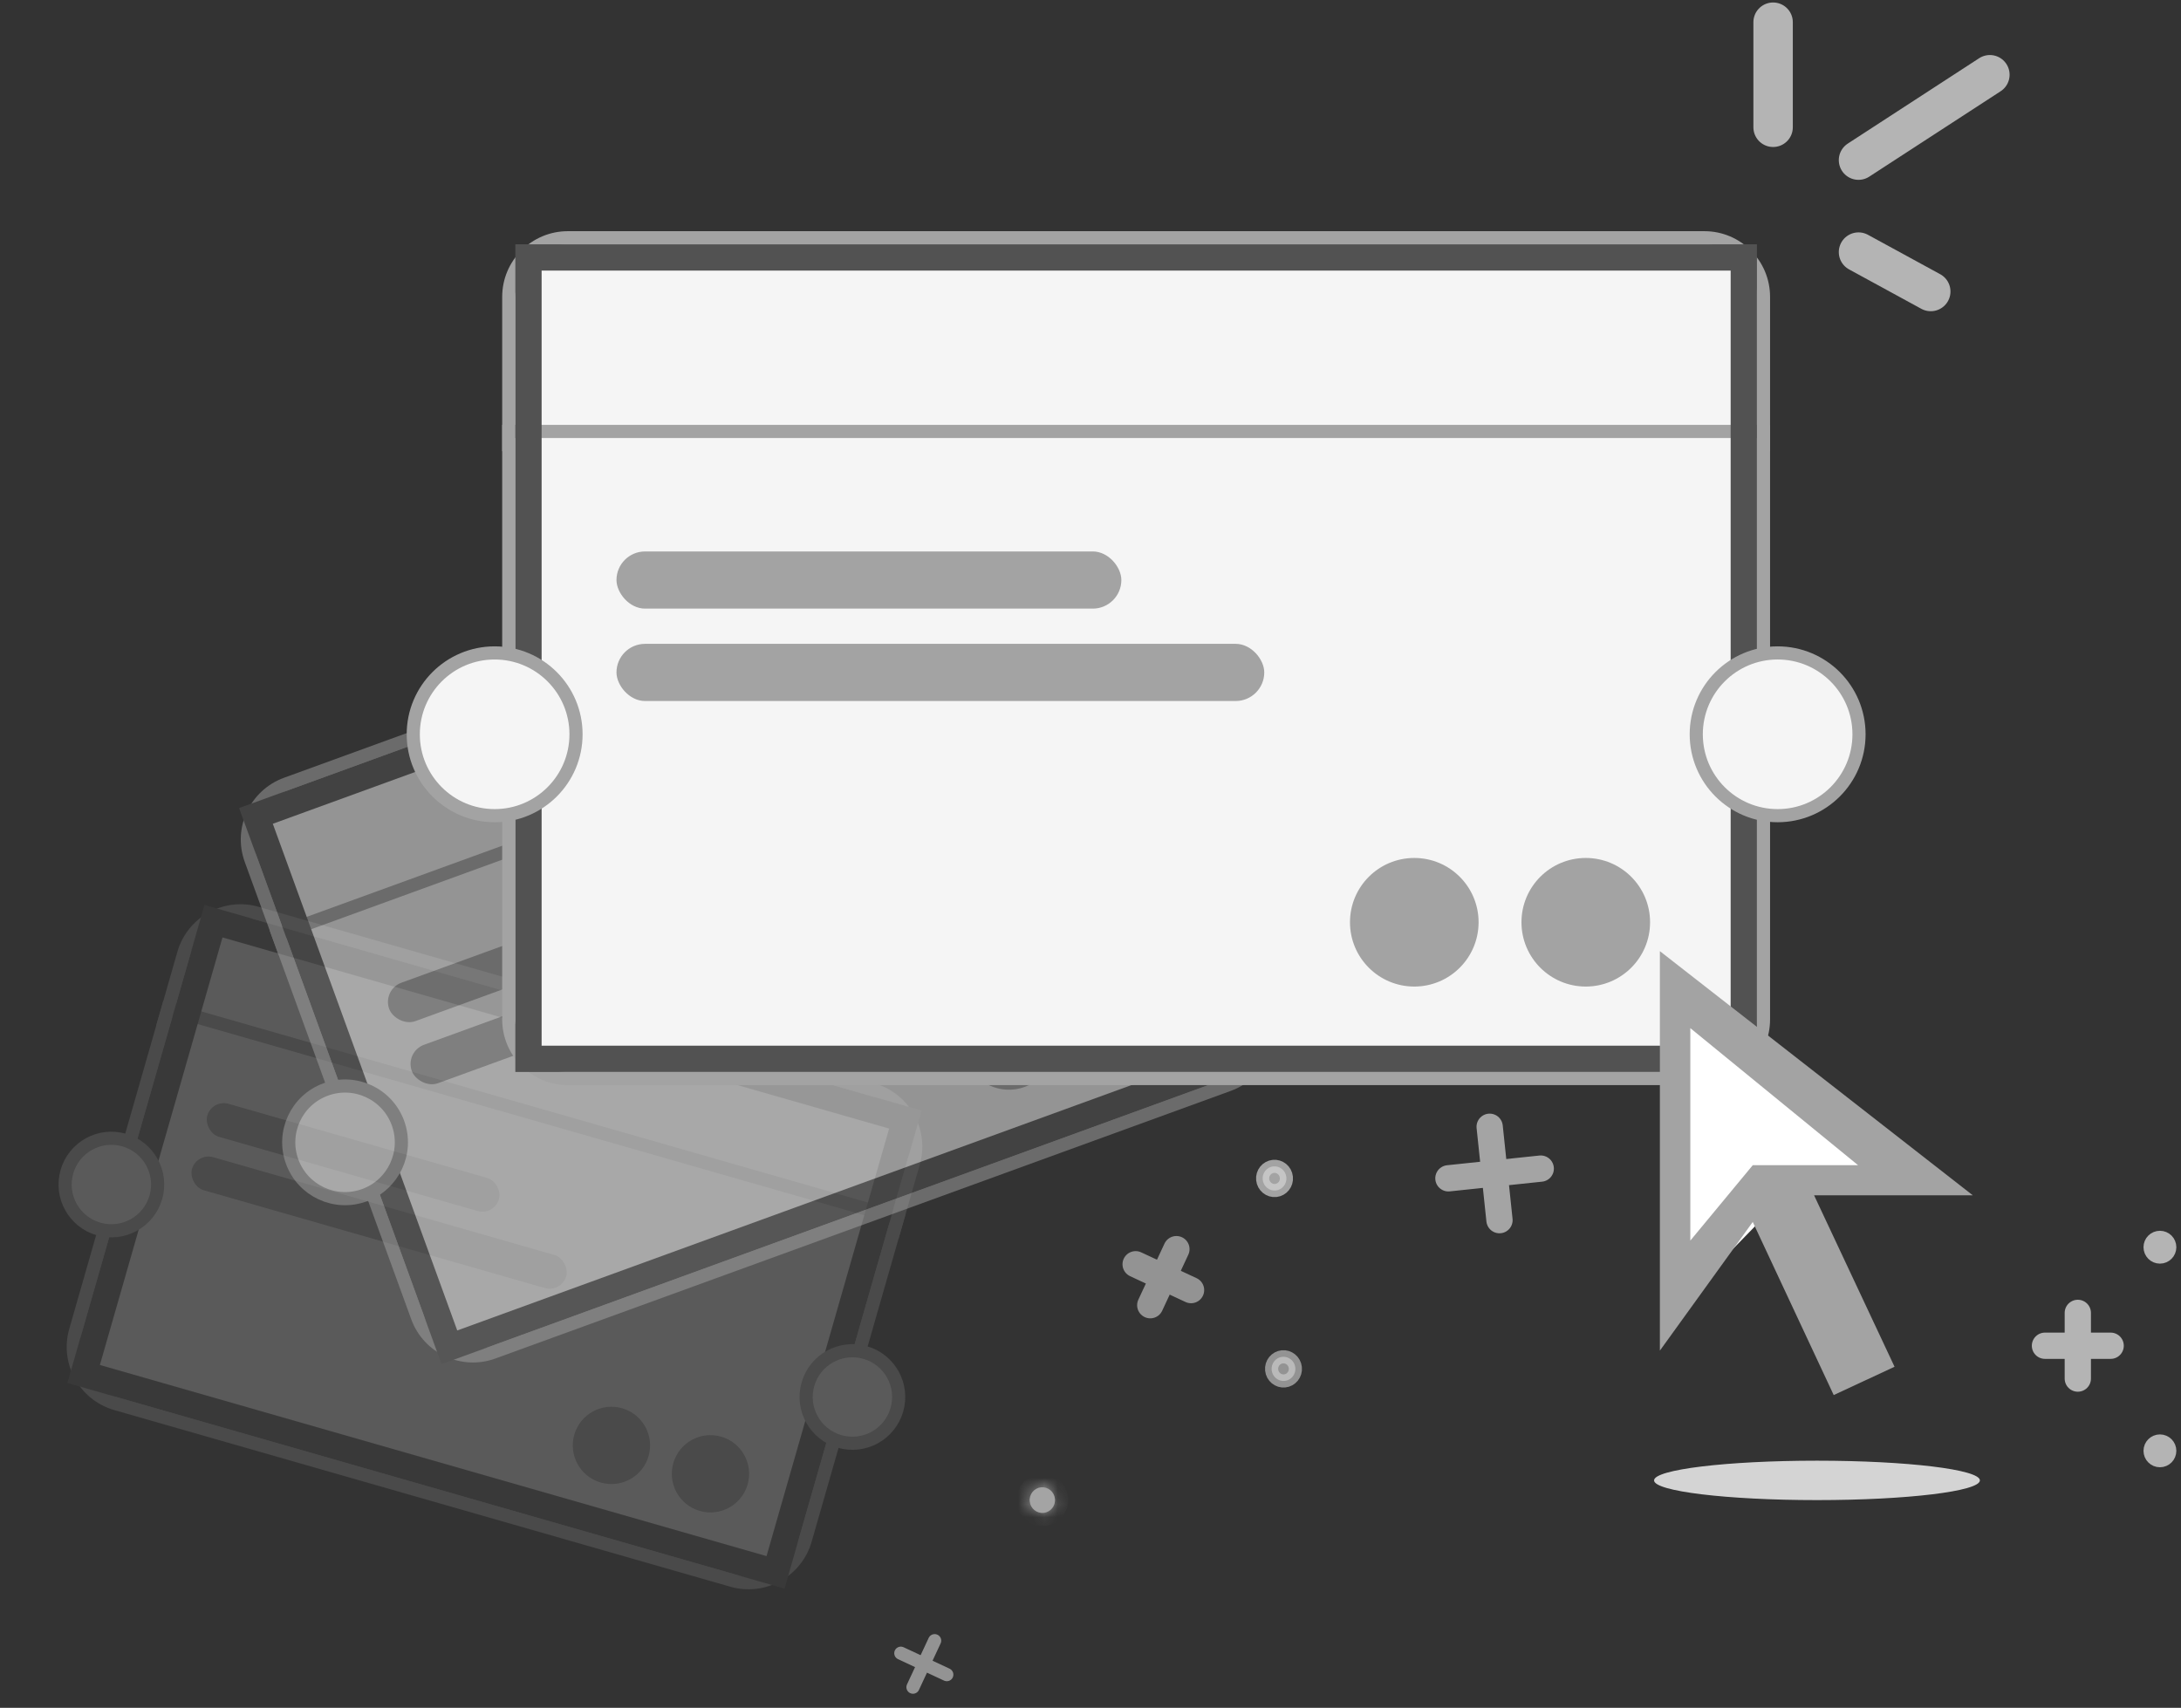 <svg width="166" height="130" viewBox="0 0 166 130" fill="none" xmlns="http://www.w3.org/2000/svg">
<rect x="0" y="0" width="166" height="130" fill="#333333" stroke="none"/>
<g opacity="0.2">
<path d="M67.567 93.532L68.047 93.67L68.185 93.189L69.525 88.517C70.21 86.129 68.829 83.636 66.439 82.951L19.546 69.505C17.157 68.82 14.665 70.201 13.98 72.59L12.641 77.262L12.503 77.743L12.983 77.88L67.567 93.532Z" fill="#F5F5F5" stroke="#A3A3A3"/>
<path d="M13.259 76.918L12.779 76.781L12.641 77.261L5.751 101.289C5.066 103.678 6.447 106.17 8.836 106.855L55.73 120.301C58.119 120.986 60.611 119.605 61.296 117.216L68.186 93.188L68.323 92.708L67.843 92.57L13.259 76.918Z" fill="#F5F5F5" stroke="#A3A3A3"/>
<rect x="16.249" y="70.12" width="54.783" height="35.855" transform="rotate(16 16.249 70.12)" stroke="#525252" stroke-width="2"/>
<circle cx="64.879" cy="106.338" r="3.522" transform="rotate(16 64.879 106.338)" fill="#F5F5F5" stroke="#A3A3A3"/>
<circle cx="46.537" cy="110.022" r="2.941" transform="rotate(16 46.537 110.022)" fill="#A3A3A3"/>
<circle cx="54.075" cy="112.183" r="2.941" transform="rotate(16 54.075 112.183)" fill="#A3A3A3"/>
<circle cx="8.477" cy="90.165" r="3.522" transform="rotate(16 8.477 90.165)" fill="#F5F5F5" stroke="#A3A3A3"/>
<rect x="16.138" y="83.662" width="23.089" height="2.614" rx="1.307" transform="rotate(16 16.138 83.662)" fill="#A3A3A3"/>
<rect x="14.973" y="87.725" width="29.625" height="2.614" rx="1.307" transform="rotate(16 14.973 87.725)" fill="#A3A3A3"/>
</g>
<g opacity="0.5">
<path d="M85.469 48.777L85.938 48.606L85.767 48.136L83.53 41.988C82.68 39.653 80.097 38.449 77.762 39.299L21.788 59.672C19.453 60.522 18.249 63.104 19.099 65.439L21.337 71.587L21.508 72.057L21.977 71.886L85.469 48.777Z" fill="#F5F5F5" stroke="#A3A3A3"/>
<path d="M21.635 70.945L21.165 71.116L21.336 71.586L31.769 100.249C32.619 102.584 35.201 103.789 37.536 102.939L93.51 82.566C95.846 81.716 97.05 79.134 96.2 76.798L85.767 48.135L85.596 47.666L85.126 47.837L21.635 70.945Z" fill="#F5F5F5" stroke="#A3A3A3"/>
<rect x="19.482" y="62.107" width="65.566" height="43.044" transform="rotate(-20 19.482 62.107)" stroke="#525252" stroke-width="2"/>
<circle cx="91.871" cy="63.074" r="4.286" transform="rotate(-20 91.871 63.074)" fill="#F5F5F5" stroke="#A3A3A3"/>
<circle cx="76.789" cy="79.449" r="3.499" transform="rotate(-20 76.789 79.449)" fill="#A3A3A3"/>
<circle cx="85.558" cy="76.257" r="3.499" transform="rotate(-20 85.558 76.257)" fill="#A3A3A3"/>
<circle cx="26.263" cy="86.953" r="4.286" transform="rotate(-20 26.263 86.953)" fill="#F5F5F5" stroke="#A3A3A3"/>
<rect x="29.09" y="75.335" width="27.474" height="3.111" rx="1.555" transform="rotate(-20 29.09 75.335)" fill="#A3A3A3"/>
<rect x="30.811" y="80.06" width="35.25" height="3.111" rx="1.555" transform="rotate(-20 30.811 80.06)" fill="#A3A3A3"/>
</g>
<path d="M133.723 33.842H134.223V33.342V22.597C134.223 20.111 132.208 18.097 129.723 18.097L43.223 18.097C40.737 18.097 38.723 20.111 38.723 22.597V33.342V33.842H39.223L133.723 33.842Z" fill="#F5F5F5" stroke="#A3A3A3"/>
<path d="M39.223 32.84H38.723V33.34V77.597C38.723 80.082 40.737 82.097 43.223 82.097H129.723C132.208 82.097 134.223 80.082 134.223 77.597V33.34V32.84H133.723L39.223 32.84Z" fill="#F5F5F5" stroke="#A3A3A3"/>
<rect x="40.223" y="19.597" width="92.5" height="61" stroke="#525252" stroke-width="2"/>
<circle cx="135.299" cy="55.894" r="6.194" fill="#F5F5F5" stroke="#A3A3A3"/>
<circle cx="107.644" cy="70.201" r="4.894" fill="#A3A3A3"/>
<circle cx="120.696" cy="70.201" r="4.894" fill="#A3A3A3"/>
<circle cx="37.648" cy="55.894" r="6.194" fill="#F5F5F5" stroke="#A3A3A3"/>
<rect x="46.922" y="41.976" width="38.426" height="4.351" rx="2.175" fill="#A3A3A3"/>
<rect x="46.922" y="49.009" width="49.303" height="4.351" rx="2.175" fill="#A3A3A3"/>
<path opacity="0.8" d="M141.454 12.189L151.454 5.689M141.454 19.189L146.954 22.189M134.954 9.689V1.689" stroke="#D4D4D4" stroke-width="3" stroke-linecap="round" stroke-linejoin="round"/>
<g clip-path="url(#clip0_763_11643)">
<path d="M128.392 75.04L142.562 88.909L136.022 90.115L128.392 97.953V75.04Z" fill="white" stroke="white" stroke-linecap="round" stroke-linejoin="round"/>
<path d="M128.653 94.434L133.405 88.694L141.422 88.694L128.653 78.26L128.653 94.434ZM139.567 106.19L133.405 93.014L126.337 102.808V72.401L150.155 90.987H138.074L144.198 104.036L139.567 106.19Z" fill="#A3A3A3"/>
</g>
<path opacity="0.7" d="M96.911 88.785C96.419 88.837 96.053 89.285 96.106 89.796C96.16 90.308 96.611 90.67 97.103 90.618C97.595 90.566 97.961 90.118 97.907 89.607C97.854 89.095 97.403 88.733 96.911 88.785Z" fill="#D4D4D4" stroke="#D4D4D4"/>
<g opacity="0.7">
<mask id="path-32-inside-1_763_11643" fill="white">
<ellipse cx="0.976" cy="0.965" rx="0.976" ry="0.965" transform="matrix(-0.105 -0.995 -0.995 0.105 80.397 115.056)"/>
</mask>
<ellipse cx="0.976" cy="0.965" rx="0.976" ry="0.965" transform="matrix(-0.105 -0.995 -0.995 0.105 80.397 115.056)" fill="#D4D4D4"/>
<path d="M79.337 114.209C79.341 114.209 79.348 114.207 79.354 114.203C79.359 114.2 79.362 114.197 79.364 114.195C79.366 114.193 79.367 114.191 79.368 114.188C79.369 114.184 79.369 114.182 79.369 114.182L77.38 114.391C77.267 113.316 78.037 112.335 79.128 112.22L79.337 114.209ZM79.369 114.182C79.369 114.182 79.368 114.18 79.367 114.177C79.365 114.174 79.363 114.172 79.361 114.17C79.359 114.168 79.356 114.166 79.35 114.164C79.343 114.162 79.336 114.162 79.332 114.162L79.541 116.151C78.451 116.266 77.493 115.466 77.38 114.391L79.369 114.182ZM79.332 114.162C79.327 114.163 79.321 114.165 79.315 114.168C79.309 114.171 79.306 114.174 79.305 114.176C79.303 114.178 79.302 114.181 79.301 114.183C79.3 114.187 79.3 114.19 79.3 114.189L81.289 113.98C81.402 115.055 80.631 116.037 79.541 116.151L79.332 114.162ZM79.3 114.189C79.3 114.189 79.3 114.192 79.302 114.195C79.303 114.197 79.305 114.199 79.307 114.201C79.309 114.203 79.313 114.205 79.319 114.207C79.326 114.209 79.332 114.21 79.337 114.209L79.128 112.22C80.218 112.105 81.176 112.905 81.289 113.98L79.3 114.189Z" fill="#D4D4D4" mask="url(#path-32-inside-1_763_11643)"/>
</g>
<path opacity="0.6" d="M97.593 103.28C97.101 103.332 96.735 103.78 96.789 104.292C96.842 104.803 97.293 105.165 97.785 105.113C98.277 105.062 98.643 104.614 98.59 104.102C98.536 103.591 98.085 103.229 97.593 103.28Z" fill="#D4D4D4" stroke="#D4D4D4"/>
<g opacity="0.7">
<path d="M117.269 88.953L110.241 89.692" stroke="#D4D4D4" stroke-width="2" stroke-linecap="round"/>
<path d="M114.128 92.876L113.381 85.768" stroke="#D4D4D4" stroke-width="2" stroke-linecap="round"/>
</g>
<g opacity="0.6">
<path d="M90.653 98.2L86.436 96.234" stroke="#D4D4D4" stroke-width="2" stroke-linecap="round"/>
<path d="M87.549 99.35L89.538 95.084" stroke="#D4D4D4" stroke-width="2" stroke-linecap="round"/>
</g>
<g opacity="0.6">
<path d="M72.063 127.472L68.563 125.84" stroke="#D4D4D4" stroke-linecap="round"/>
<path d="M69.487 128.426L71.138 124.886" stroke="#D4D4D4" stroke-linecap="round"/>
</g>
<g opacity="0.8">
<circle cx="164.396" cy="94.936" r="0.75" fill="#D4D4D4" stroke="#D4D4D4"/>
<circle cx="164.396" cy="110.436" r="0.75" fill="#D4D4D4" stroke="#D4D4D4"/>
<path d="M158.146 99.936V104.936" stroke="#D4D4D4" stroke-width="2" stroke-linecap="round"/>
<path d="M155.646 102.436H160.646" stroke="#D4D4D4" stroke-width="2" stroke-linecap="round"/>
</g>
<ellipse cx="138.294" cy="112.686" rx="12.4" ry="1.5" fill="#D4D4D4"/>
<defs>
<clipPath id="clip0_763_11643">
<rect width="23.818" height="33.789" fill="white" transform="translate(126.337 72.401)"/>
</clipPath>
</defs>
</svg>
